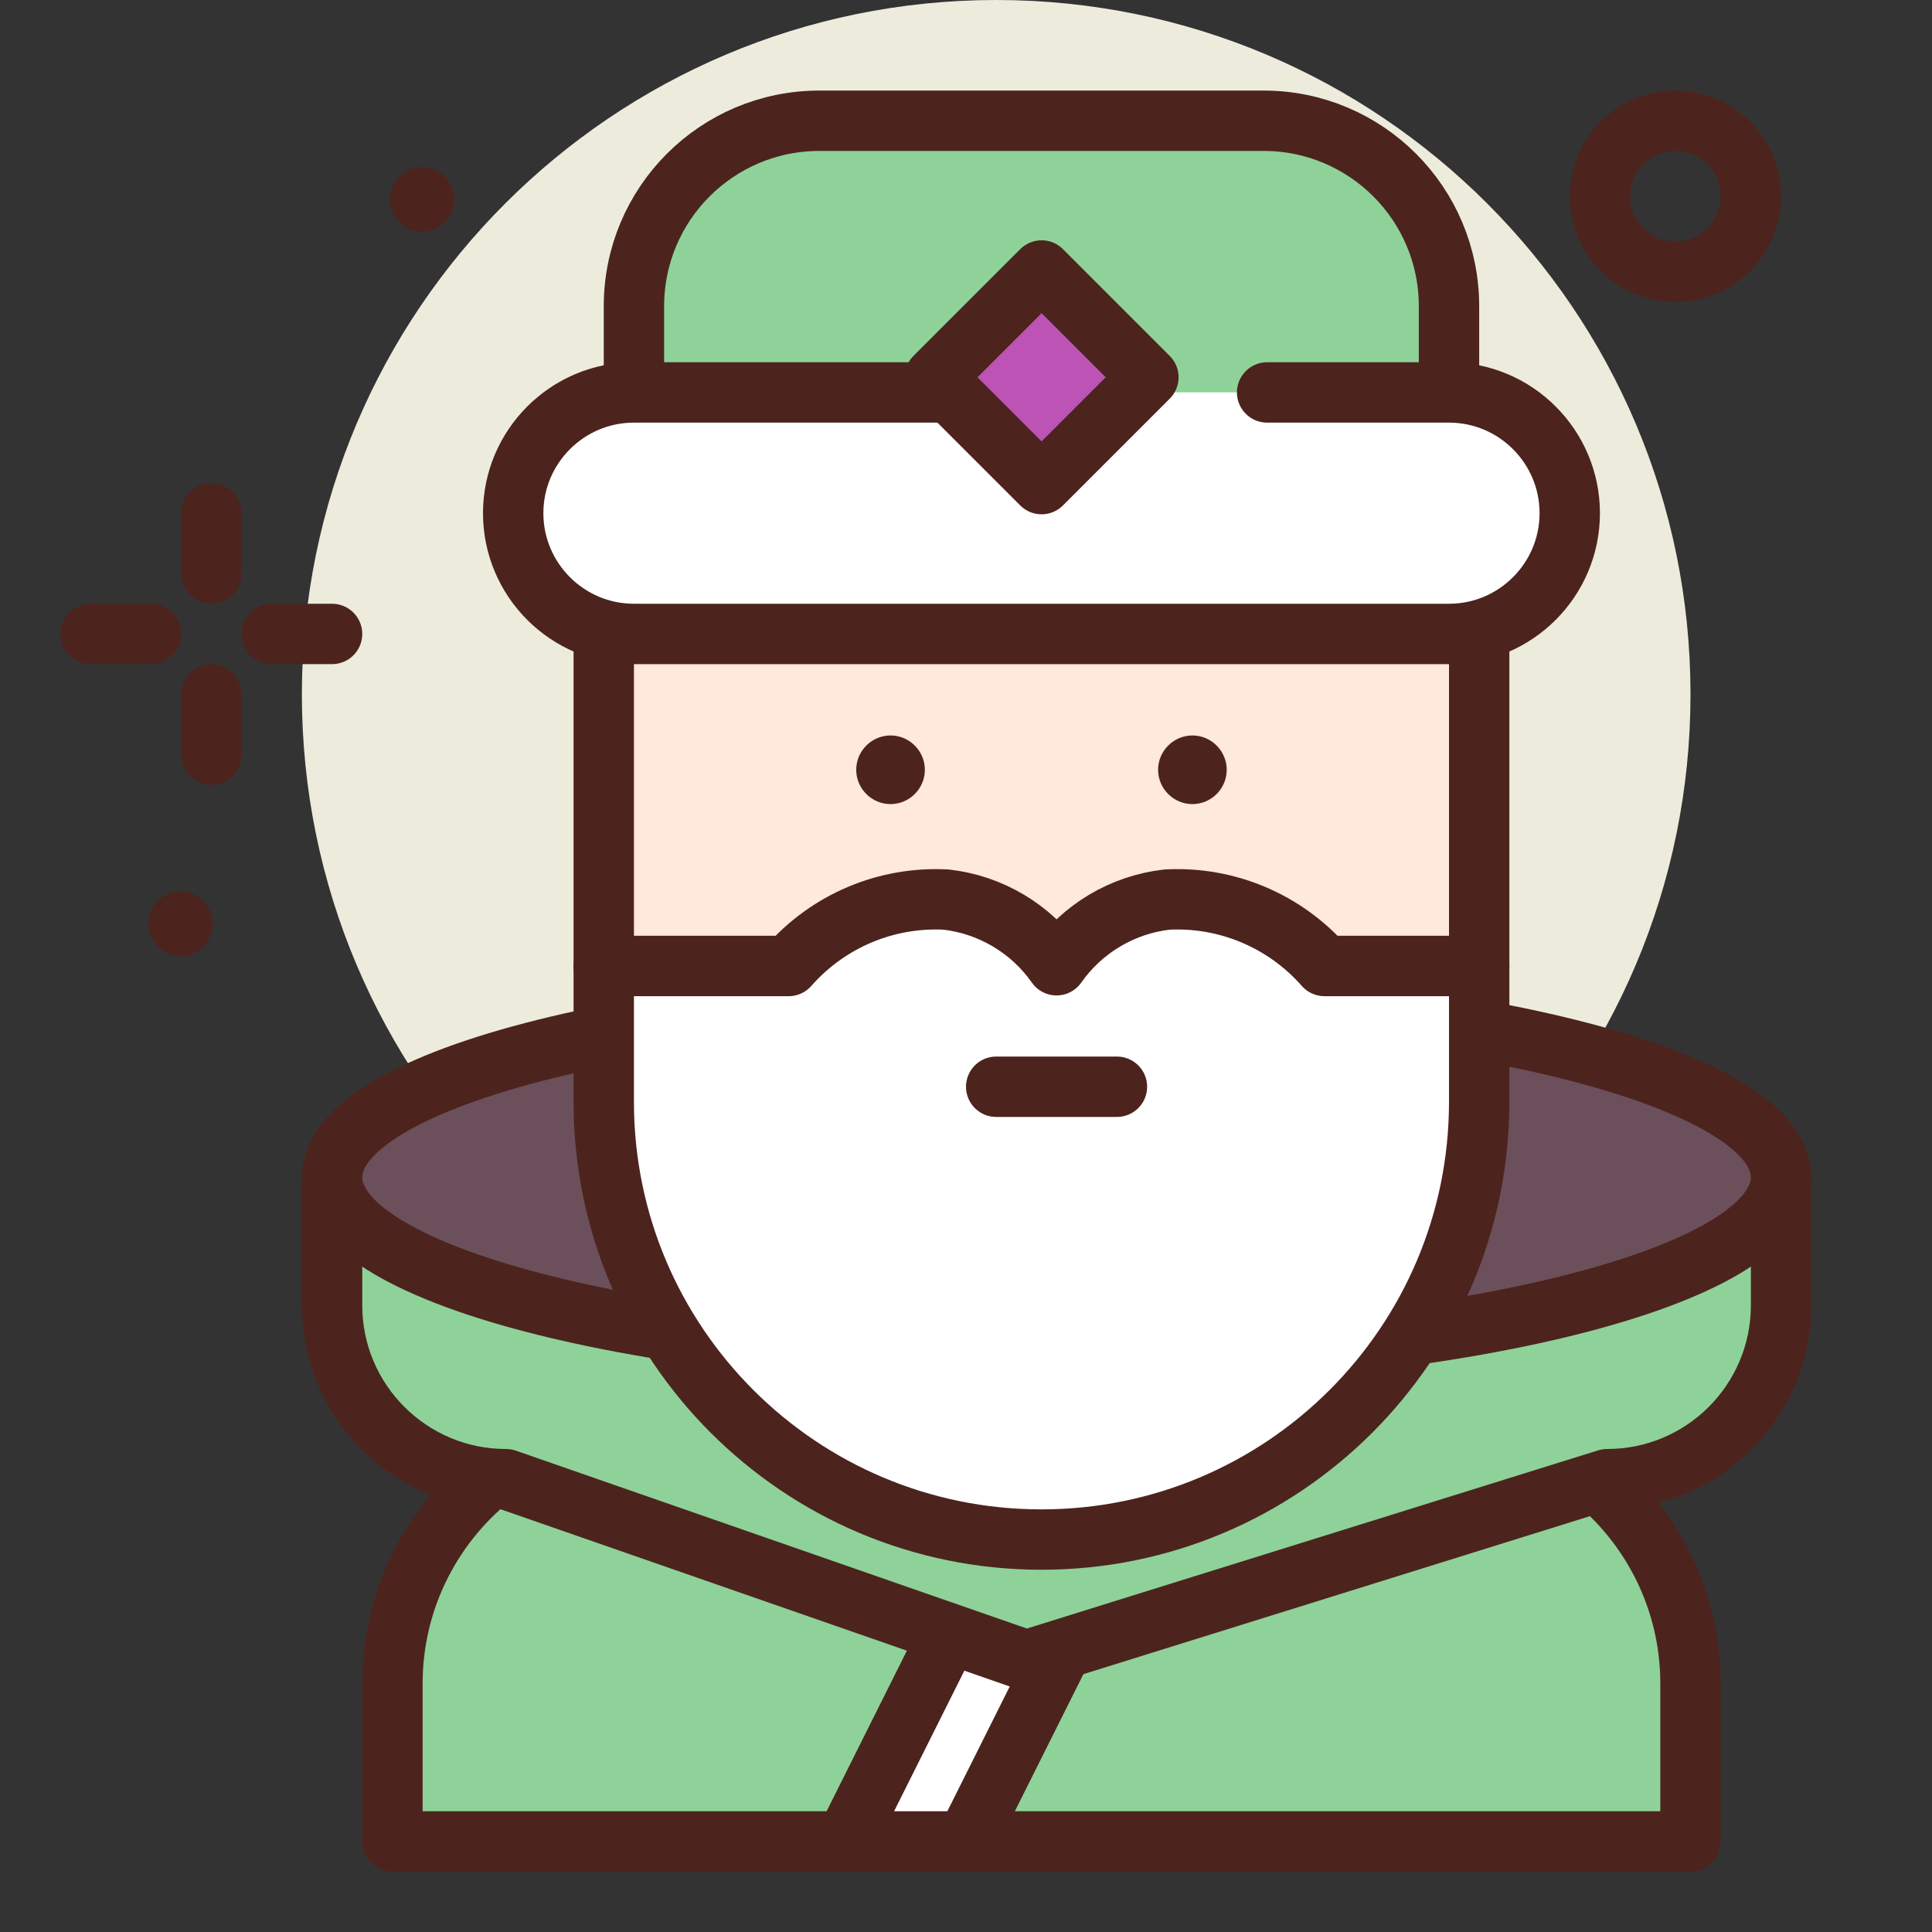 <?xml version="1.0" encoding="UTF-8"?>
<svg xmlns="http://www.w3.org/2000/svg" xmlns:xlink="http://www.w3.org/1999/xlink" width="40px" height="40px" viewBox="0 0 40 40" version="1.1">
<rect x="0" y="0" width="40" height="40" fill="#333333" stroke="none"/>
<g id="surface1">
<path style=" stroke:none;fill-rule:nonzero;fill:rgb(92.941%,92.157%,86.275%);fill-opacity:1;" d="M 35 14.375 C 35 22.312 28.562 28.75 20.625 28.75 C 12.688 28.75 6.25 22.312 6.25 14.375 C 6.25 6.438 12.688 0 20.625 0 C 28.562 0 35 6.438 35 14.375 Z M 35 14.375 "/>
<path style="fill:none;stroke-width:2;stroke-linecap:round;stroke-linejoin:round;stroke:rgb(29.804%,14.118%,11.373%);stroke-opacity:1;stroke-miterlimit:4;" d="M 7 17 L 7 19 " transform="matrix(0.625,0,0,0.625,0,0)"/>
<path style="fill:none;stroke-width:2;stroke-linecap:round;stroke-linejoin:round;stroke:rgb(29.804%,14.118%,11.373%);stroke-opacity:1;stroke-miterlimit:4;" d="M 7 23 L 7 25 " transform="matrix(0.625,0,0,0.625,0,0)"/>
<path style="fill-rule:nonzero;fill:rgb(55.686%,82.353%,60%);fill-opacity:1;stroke-width:2;stroke-linecap:round;stroke-linejoin:round;stroke:rgb(29.804%,14.118%,11.373%);stroke-opacity:1;stroke-miterlimit:4;" d="M 21.775 47 L 47.225 47 C 52.069 47 56 50.931 56 55.775 L 56 61 L 13 61 L 13 55.775 C 13 50.931 16.931 47 21.775 47 Z M 21.775 47 " transform="matrix(0.625,0,0,0.625,0,0)"/>
<path style="fill-rule:nonzero;fill:rgb(100%,100%,100%);fill-opacity:1;stroke-width:2;stroke-linecap:round;stroke-linejoin:round;stroke:rgb(29.804%,14.118%,11.373%);stroke-opacity:1;stroke-miterlimit:4;" d="M 32 61 L 28 61 L 34 49 L 38 49 Z M 32 61 " transform="matrix(0.625,0,0,0.625,0,0)"/>
<path style="fill-rule:nonzero;fill:rgb(55.686%,82.353%,60%);fill-opacity:1;stroke-width:2;stroke-linecap:round;stroke-linejoin:round;stroke:rgb(29.804%,14.118%,11.373%);stroke-opacity:1;stroke-miterlimit:4;" d="M 59 39 L 11 39 L 11 43.237 C 11 46.419 13.581 49 16.762 49 L 34 55 L 53.237 49 C 56.419 49 59 46.419 59 43.237 Z M 59 39 " transform="matrix(0.625,0,0,0.625,0,0)"/>
<path style="fill:none;stroke-width:2;stroke-linecap:round;stroke-linejoin:round;stroke:rgb(29.804%,14.118%,11.373%);stroke-opacity:1;stroke-miterlimit:4;" d="M 3 21 L 5 21 " transform="matrix(0.625,0,0,0.625,0,0)"/>
<path style="fill:none;stroke-width:2;stroke-linecap:round;stroke-linejoin:round;stroke:rgb(29.804%,14.118%,11.373%);stroke-opacity:1;stroke-miterlimit:4;" d="M 9 21 L 11 21 " transform="matrix(0.625,0,0,0.625,0,0)"/>
<path style="fill:none;stroke-width:2;stroke-linecap:round;stroke-linejoin:round;stroke:rgb(29.804%,14.118%,11.373%);stroke-opacity:1;stroke-miterlimit:4;" d="M 58 6.5 C 58 7.881 56.881 9 55.5 9 C 54.119 9 53 7.881 53 6.5 C 53 5.119 54.119 4 55.5 4 C 56.881 4 58 5.119 58 6.5 Z M 58 6.5 " transform="matrix(0.625,0,0,0.625,0,0)"/>
<path style=" stroke:none;fill-rule:nonzero;fill:rgb(29.804%,14.118%,11.373%);fill-opacity:1;" d="M 9.406 4.125 C 9.406 4.496 9.109 4.797 8.738 4.797 C 8.371 4.797 8.07 4.496 8.07 4.125 C 8.07 3.758 8.371 3.457 8.738 3.457 C 9.109 3.457 9.406 3.758 9.406 4.125 Z M 9.406 4.125 "/>
<path style="fill-rule:nonzero;fill:rgb(41.961%,30.98%,35.686%);fill-opacity:1;stroke-width:2;stroke-linecap:round;stroke-linejoin:round;stroke:rgb(29.804%,14.118%,11.373%);stroke-opacity:1;stroke-miterlimit:4;" d="M 59 39 C 59 35.688 48.256 33 35 33 C 21.744 33 11 35.688 11 39 C 11 42.312 21.744 45 35 45 C 48.256 45 59 42.312 59 39 Z M 59 39 " transform="matrix(0.625,0,0,0.625,0,0)"/>
<path style=" stroke:none;fill-rule:nonzero;fill:rgb(29.804%,14.118%,11.373%);fill-opacity:1;" d="M 4.406 19.125 C 4.406 19.496 4.109 19.797 3.738 19.797 C 3.371 19.797 3.07 19.496 3.07 19.125 C 3.07 18.758 3.371 18.457 3.738 18.457 C 4.109 18.457 4.406 18.758 4.406 19.125 Z M 4.406 19.125 "/>
<path style="fill-rule:nonzero;fill:rgb(55.686%,82.353%,60%);fill-opacity:1;stroke-width:2;stroke-linecap:round;stroke-linejoin:round;stroke:rgb(29.804%,14.118%,11.373%);stroke-opacity:1;stroke-miterlimit:4;" d="M 48 13 L 48 10.144 C 48 6.75 45.25 4 41.856 4 L 27.144 4 C 23.75 4 21 6.75 21 10.144 L 21 13 " transform="matrix(0.625,0,0,0.625,0,0)"/>
<path style="fill-rule:nonzero;fill:rgb(100%,90.98%,86.275%);fill-opacity:1;stroke-width:2;stroke-linecap:round;stroke-linejoin:round;stroke:rgb(29.804%,14.118%,11.373%);stroke-opacity:1;stroke-miterlimit:4;" d="M 20 17.812 L 49 17.812 L 49 32 L 20 32 Z M 20 17.812 " transform="matrix(0.625,0,0,0.625,0,0)"/>
<path style="fill-rule:nonzero;fill:rgb(100%,100%,100%);fill-opacity:1;stroke-width:2;stroke-linecap:round;stroke-linejoin:round;stroke:rgb(29.804%,14.118%,11.373%);stroke-opacity:1;stroke-miterlimit:4;" d="M 41.975 13 L 48 13 C 50.206 13 52 14.794 52 17 C 52 19.206 50.206 21 48 21 L 21 21 C 18.794 21 17 19.206 17 17 C 17 14.794 18.794 13 21 13 L 37 13 " transform="matrix(0.625,0,0,0.625,0,0)"/>
<path style=" stroke:none;fill-rule:nonzero;fill:rgb(29.804%,14.118%,11.373%);fill-opacity:1;" d="M 25.398 15.938 C 25.398 16.328 25.078 16.648 24.688 16.648 C 24.297 16.648 23.977 16.328 23.977 15.938 C 23.977 15.547 24.297 15.227 24.688 15.227 C 25.078 15.227 25.398 15.547 25.398 15.938 Z M 25.398 15.938 "/>
<path style=" stroke:none;fill-rule:nonzero;fill:rgb(29.804%,14.118%,11.373%);fill-opacity:1;" d="M 19.148 15.938 C 19.148 16.328 18.828 16.648 18.438 16.648 C 18.047 16.648 17.727 16.328 17.727 15.938 C 17.727 15.547 18.047 15.227 18.438 15.227 C 18.828 15.227 19.148 15.547 19.148 15.938 Z M 19.148 15.938 "/>
<path style="fill-rule:nonzero;fill:rgb(100%,100%,100%);fill-opacity:1;stroke-width:2;stroke-linecap:round;stroke-linejoin:round;stroke:rgb(29.804%,14.118%,11.373%);stroke-opacity:1;stroke-miterlimit:4;" d="M 43.875 32 C 42.562 30.506 40.644 29.694 38.656 29.8 C 37.181 29.969 35.85 30.762 35 31.975 C 34.15 30.762 32.819 29.969 31.344 29.8 C 29.356 29.694 27.438 30.506 26.125 32 L 20 32 L 20 36.5 C 20 44.506 26.494 51 34.5 51 C 42.506 51 49 44.506 49 36.5 L 49 32 Z M 43.875 32 " transform="matrix(0.625,0,0,0.625,0,0)"/>
<path style="fill:none;stroke-width:2;stroke-linecap:round;stroke-linejoin:round;stroke:rgb(29.804%,14.118%,11.373%);stroke-opacity:1;stroke-miterlimit:4;" d="M 33 36 L 37 36 " transform="matrix(0.625,0,0,0.625,0,0)"/>
<path style="fill-rule:nonzero;fill:rgb(74.118%,32.549%,70.98%);fill-opacity:1;stroke-width:2;stroke-linecap:round;stroke-linejoin:round;stroke:rgb(29.804%,14.118%,11.373%);stroke-opacity:1;stroke-miterlimit:4;" d="M 31.998 9.999 L 37.001 9.999 L 37.001 15.002 L 31.998 15.002 Z M 31.998 9.999 " transform="matrix(0.442,-0.442,0.442,0.442,0.791,17.535)"/>
</g>
</svg>

